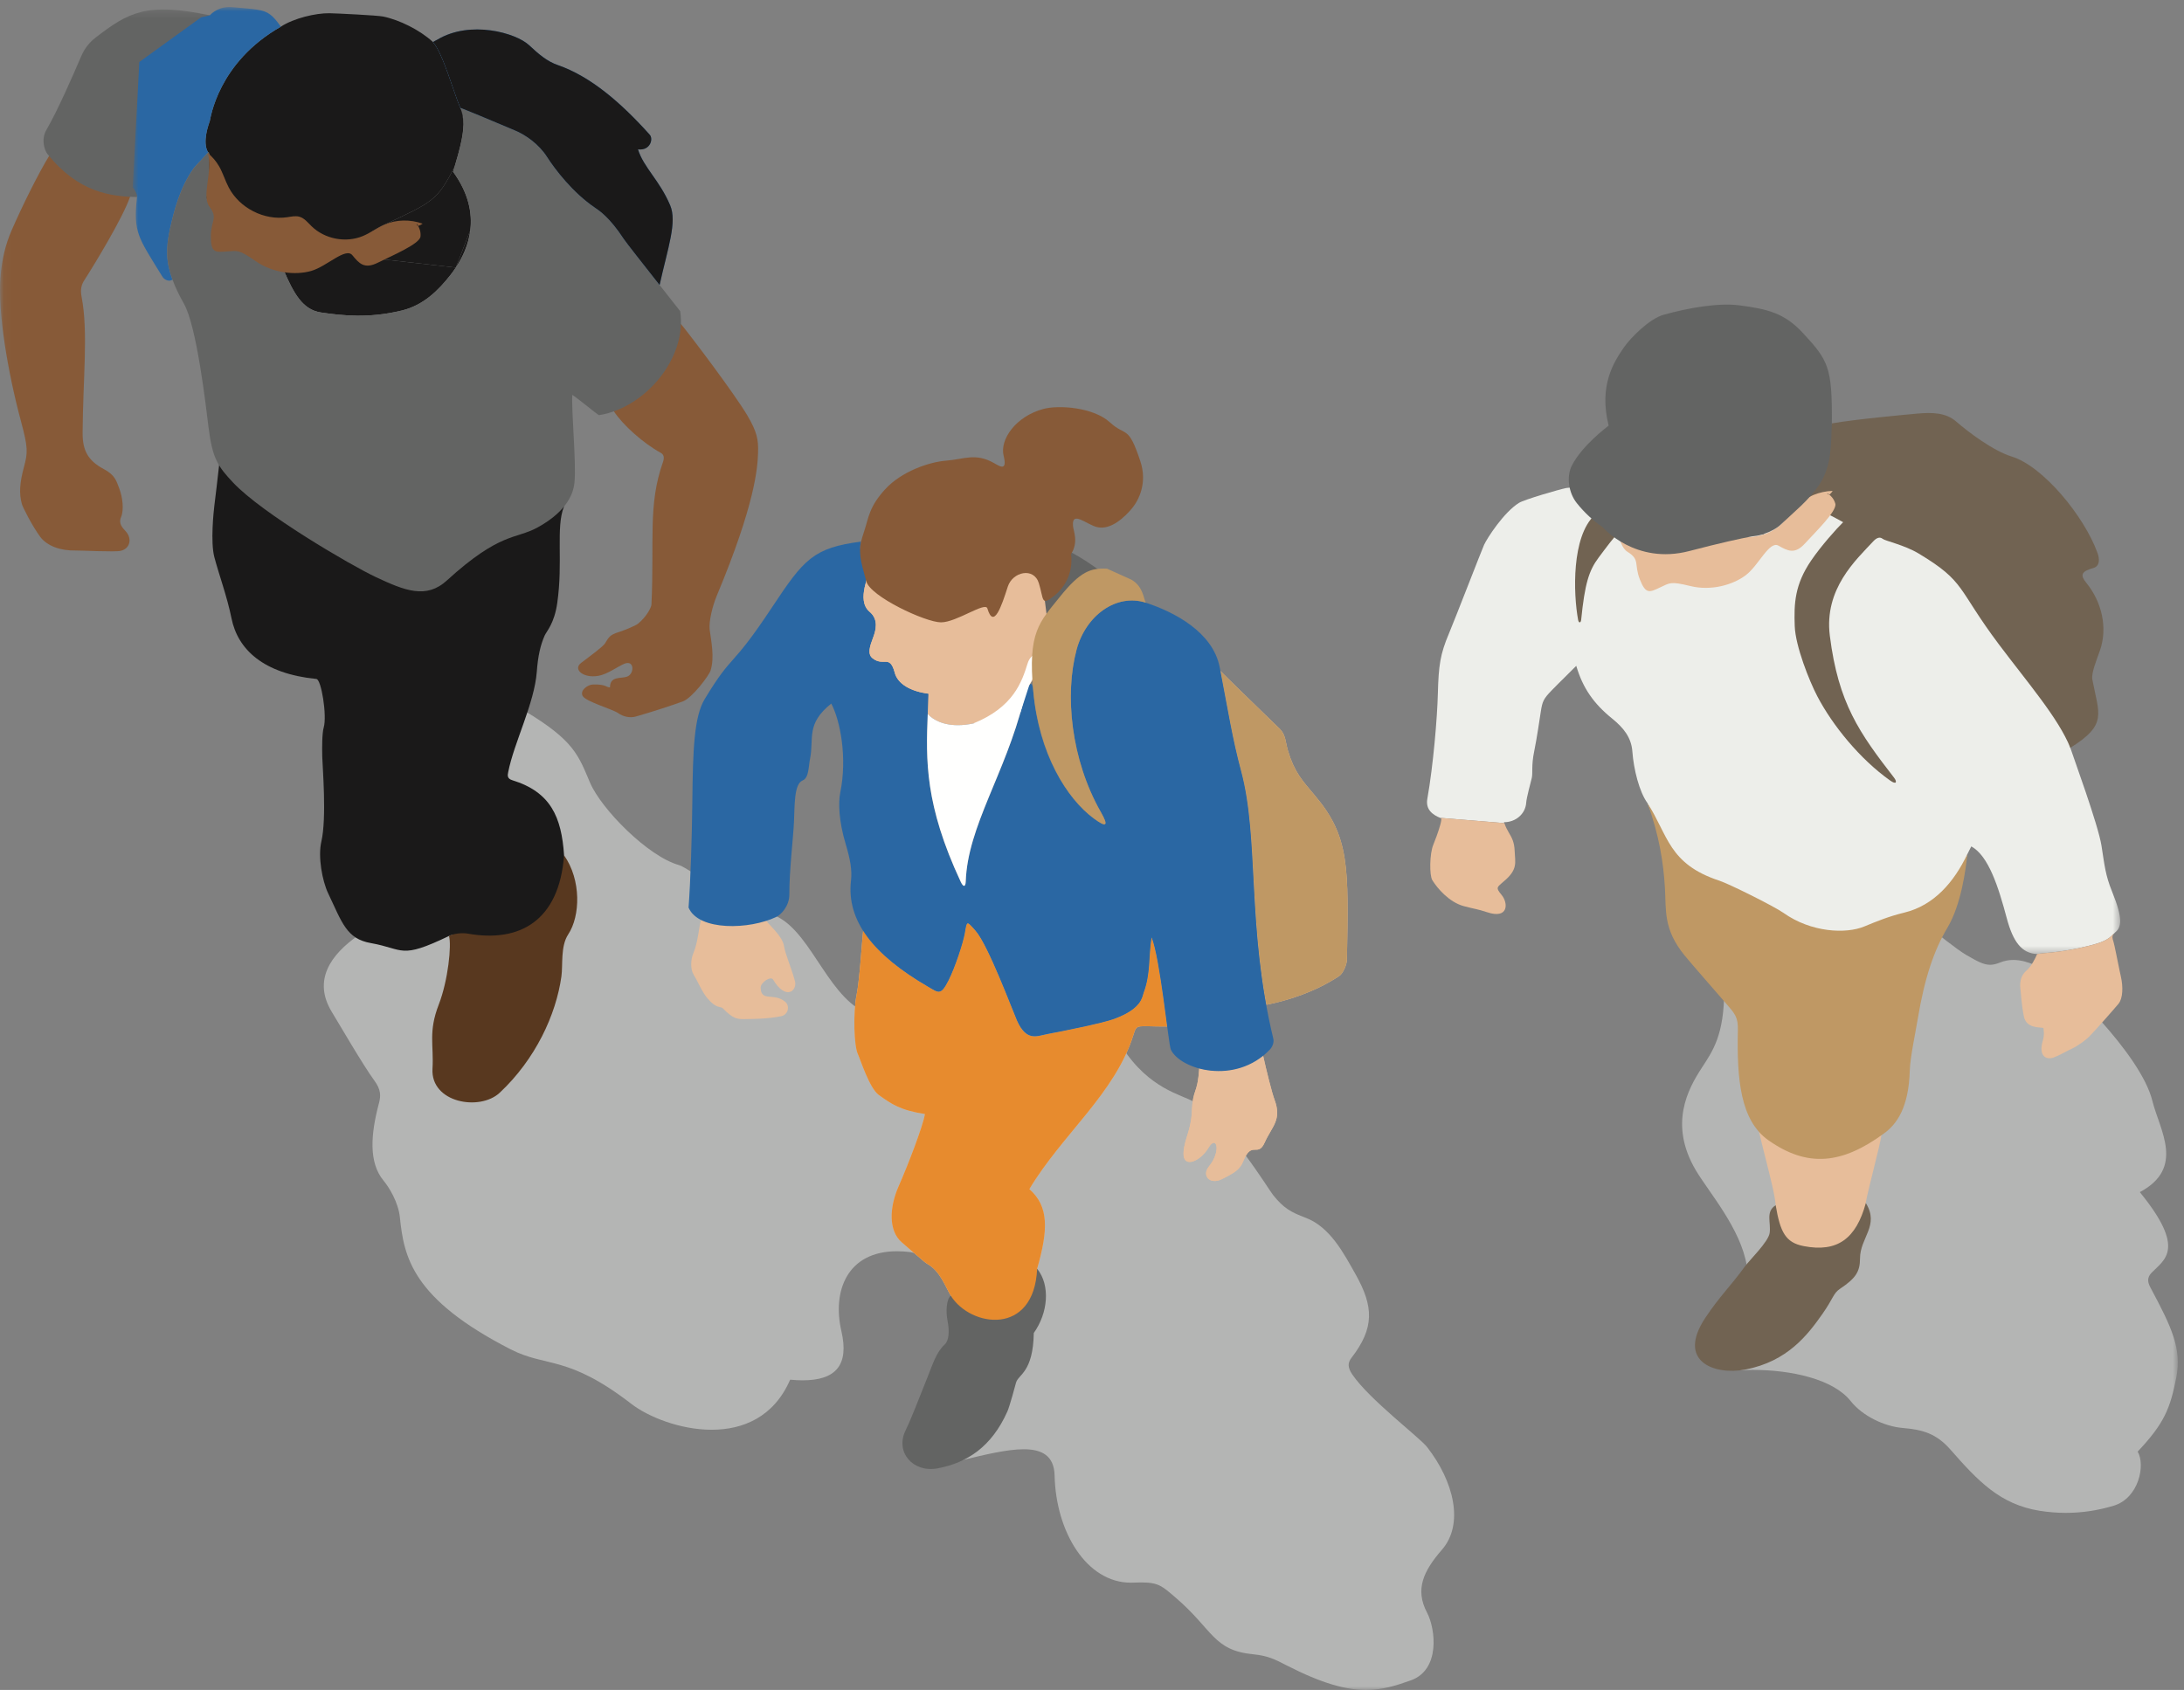 <?xml version="1.0" encoding="UTF-8"?>
<svg width="292px" height="226px" viewBox="0 0 292 226" version="1.1" xmlns="http://www.w3.org/2000/svg" xmlns:xlink="http://www.w3.org/1999/xlink">
    <rect x="0" y="0" width="292" height="226" fill="#808080" stroke="none"/>
    <!-- Generator: Sketch 52 (66869) - http://www.bohemiancoding.com/sketch -->
    <title>Group-of-three-backpacks</title>
    <desc>Created with Sketch.</desc>
    <defs>
        <polygon id="path-1" points="0.06 0.267 283.469 0.267 283.469 126.585 0.06 126.585"></polygon>
        <polygon id="path-3" points="0.745 0.94 274.173 0.94 274.173 226 0.745 226"></polygon>
    </defs>
    <g id="Page-1" stroke="none" stroke-width="1" fill="none" fill-rule="evenodd">
        <g id="People" transform="translate(-753, -70)">
            <g id="Group-of-three-backpacks" transform="translate(753, 70)">
                <g id="Group-5" transform="translate(0, 1)">
                    <mask id="mask-2" fill="white">
                        <use xlink:href="#path-1"></use>
                    </mask>
                    <g id="Clip-2"></g>
                    <path d="M279.833,125.339 C280.857,125.063 281.927,124.693 282.585,123.865 C282.404,123.864 282.225,123.894 282.059,123.991 C282.225,123.894 282.404,123.864 282.585,123.865 L282.606,123.849 L282.585,123.865 L282.624,123.871 L282.748,123.733 C283.665,123.014 283.876,121.901 282.374,118.209 C281.491,116.04 281.38,114.724 280.969,112.102 C280.524,109.262 277.125,100.031 276.802,99.006 C276.48,97.98 276.99,97.713 276.99,97.713 C276.99,97.713 277.492,96.041 277.491,95.867 C277.49,95.694 275.244,89.976 275.244,89.976 L272.416,76.092 L244.623,62.062 C244.623,62.062 210.419,64.062 209.416,64.262 C208.412,64.462 203.804,65.809 203.103,66.242 C201.055,67.504 198.837,70.96 198.422,71.859 C198.129,72.497 194.468,81.965 193.716,83.741 C192.551,86.495 192.338,88.012 192.241,91.771 C192.158,94.982 191.633,101.319 190.834,105.831 C190.577,107.286 191.573,107.976 192.557,108.377 L192.606,108.378 C195.433,108.609 198.259,108.84 201.086,109.071 L200.938,108.998 L201.086,109.071 L201.13,109.075 L201.078,108.952 C202.601,108.972 203.953,107.885 204.054,106.338 C204.097,105.689 204.631,103.717 204.795,103.055 C204.959,102.393 204.721,101.402 205.117,99.497 C205.473,97.776 205.88,94.969 206.01,94.126 C206.219,92.781 206.376,92.445 207.463,91.323 C208.568,90.182 210.006,88.809 210.745,88.043 C211.61,90.994 213.068,93.097 215.541,95.094 C217.071,96.332 218.113,97.63 218.248,99.513 C218.416,101.863 219.171,104.889 220.261,106.393 L220.883,107.826 L221.798,109.896 L224.179,115.987 L230.854,121.774 L248.318,126.001 L255.145,122.168 L261.997,116.784 L263.031,113.235 C263.383,112.529 263.463,112.382 263.559,112.191 C265.875,113.444 267.196,117.639 268.304,121.796 C269.149,124.964 270.311,126.497 272.346,126.585 C272.738,126.522 273.135,126.478 273.523,126.446 C275.654,126.268 277.769,125.897 279.833,125.339" id="Fill-1" fill="#EDEEEA" mask="url(#mask-2)"></path>
                    <path d="M6.564,19.864 C5.295,21.897 3.055,26.347 1.545,29.826 C0.762,31.63 0.253,33.641 0.06,36.115 C-0.298,40.684 0.995,48.6 2.799,55.315 C3.756,58.876 3.73,59.506 3.204,61.453 C2.631,63.574 2.531,64.988 2.928,66.421 C3.033,66.802 4.239,69.23 5.355,70.76 C6.305,72.062 8.167,72.661 10.11,72.62 C10.815,72.605 15.354,72.849 16.146,72.661 C17.391,72.366 17.676,71.049 16.849,70.098 C16.432,69.618 15.796,69.085 16.187,68.155 C16.608,67.154 16.377,65.444 15.939,64.31 C15.564,63.338 15.411,62.544 13.878,61.729 C11.757,60.601 11.034,59.237 11.046,56.897 C11.083,49.749 11.822,43.422 10.912,38.712 C10.718,37.707 10.875,37.095 11.281,36.464 C12.627,34.375 16.451,28.078 17.389,25.318 C17.63,24.61 14.944,20.735 14.944,20.735 L8.501,18.571 C8.501,18.571 6.936,19.269 6.564,19.864" id="Fill-3" fill="#875A38" mask="url(#mask-2)"></path>
                    <path d="M28.049,1.049 C19.587,-0.72 17.204,0.61 12.753,4.051 C11.922,4.694 11.294,5.508 10.873,6.487 C9.703,9.205 7.744,13.712 6.198,16.383 C5.479,17.625 5.935,19.086 6.338,19.587 C10.457,24.726 14.73,25.27 18.317,25.352 C18.412,23.033 19.769,14.166 19.859,13.465 C20.128,11.36 20.972,9.44 22.529,7.372 C24.294,5.028 26.518,2.438 28.049,1.049" id="Fill-4" fill="#636463" mask="url(#mask-2)"></path>
                </g>
                <path d="M62.87,30.805 L60.946,35.773 C61.843,34.426 62.629,32.744 62.87,30.805" id="Fill-6" fill="#1A1919"></path>
                <path d="M61.97,16.63 C61.99,15.776 61.887,15.003 61.544,14.412 C61.816,15.035 61.929,15.81 61.97,16.63" id="Fill-7" fill="#1A1919"></path>
                <path d="M60.791,22.258 L60.79,22.26 C58.489,26.806 57.869,27.017 51.402,30.04 C44.935,33.063 51.402,34.703 51.402,34.703 L60.939,35.783 L60.946,35.773 L62.87,30.805 C63.157,28.503 62.669,25.85 60.58,22.971 C60.646,22.742 60.719,22.498 60.791,22.258" id="Fill-8" fill="#1A1919"></path>
                <g id="Group-14" transform="translate(17, 0)">
                    <mask id="mask-4" fill="white">
                        <use xlink:href="#path-3"></use>
                    </mask>
                    <g id="Clip-10"></g>
                    <path d="M34.402,30.04 C40.869,27.017 41.489,26.806 43.79,22.261 L43.791,22.258 C44.328,20.445 44.929,18.359 44.97,16.63 C44.929,15.81 44.816,15.035 44.544,14.412 C43.668,12.407 42.248,7.155 40.889,5.623 C39.125,4 36.364,2.639 34.21,2.208 C33.414,2.048 27.925,1.782 27.033,1.77 C25.213,1.745 22.285,2.432 20.552,3.566 C12.116,8.362 11.152,15.849 11.049,16.18 C10.953,16.488 9.967,19.022 10.838,20.39 C10.904,20.337 10.937,20.388 10.949,20.553 L11.049,20.7 L10.957,20.696 C10.968,21.25 10.906,22.514 11.049,24.757 C11.096,25.501 10.511,26.034 10.628,26.534 C10.729,26.965 10.859,27.313 11.019,27.594 C11.688,28.771 12.892,28.749 14.824,28.582 C15.058,30.686 15.642,33.258 19.463,34.479 C20.25,34.186 20.552,35.245 20.903,36.063 C22.245,39.195 23.447,41.432 25.929,41.791 C28.726,42.196 32.241,42.609 36.704,41.531 C39.635,40.823 41.617,38.816 43.206,36.803 C43.452,36.492 43.698,36.144 43.939,35.783 L34.402,34.703 C34.402,34.703 27.935,33.063 34.402,30.04" id="Fill-9" fill="#1A1919" mask="url(#mask-4)"></path>
                    <path d="M19.137,1.953 C18.202,1.238 17.106,1.24 14.091,0.959 C12.843,0.842 11.795,1.269 11.049,2.048 C10.406,2.21 9.881,2.323 9.881,2.323 L1.626,8.29 L0.745,25.052 C0.745,25.052 1.373,25.817 1.316,26.352 C0.814,31.107 1.425,31.659 4.725,37.017 C5.001,37.463 5.676,37.67 5.932,37.446 L6.078,37.44 C5.185,35.076 5.155,33.168 5.74,30.564 C6.253,28.281 6.999,25.182 8.895,22.499 C9.013,22.333 10.135,21.15 10.57,20.673 L10.769,20.453 L10.838,20.39 C9.967,19.022 10.953,16.488 11.049,16.18 C11.152,15.849 12.116,8.362 20.552,3.566 C19.992,2.781 19.582,2.293 19.137,1.953" id="Fill-11" fill="#2A67A3" mask="url(#mask-4)"></path>
                    <path d="M165.636,226 C162.979,226 159.783,225.156 155.03,222.72 C153.523,221.947 152.563,221.426 150.574,221.234 C145.172,220.714 145.211,217.951 140.129,213.608 C138.403,212.134 137.911,211.622 135.575,211.622 C135.265,211.622 134.923,211.631 134.541,211.648 C134.424,211.653 134.309,211.656 134.194,211.656 C128.25,211.656 124.171,204.835 124.002,197.349 C123.942,194.691 122.342,193.813 119.869,193.813 C117.603,193.813 114.604,194.551 111.389,195.331 C111.382,195.332 111.375,195.333 111.369,195.333 C110.683,195.333 112.989,185.833 113.091,185.675 C113.194,185.516 113.547,171.987 113.457,171.897 C113.366,171.807 106.603,167.685 104.725,167.449 C104.094,167.37 103.497,167.332 102.933,167.332 C96.254,167.332 94.255,172.66 95.494,178.013 C96.543,182.548 94.756,184.594 90.323,184.594 C89.8,184.594 89.239,184.566 88.643,184.509 C86.464,189.53 82.317,191.204 78.152,191.204 C73.904,191.204 69.638,189.462 67.429,187.757 C58.87,181.148 56.072,182.908 51.273,180.449 C38.068,173.684 37.009,168.08 36.464,162.793 C36.254,160.759 34.996,158.75 34.293,157.906 C32.256,155.455 32.568,151.668 33.667,147.531 C33.937,146.52 33.92,145.705 33.069,144.536 C31.538,142.438 28.473,137.159 27.359,135.322 C24.797,131.096 27.207,127.667 30.874,125.112 C30.964,125.049 51.034,95.031 53.03,95.031 C53.059,95.031 53.084,95.037 53.105,95.049 C59.798,99.047 60.33,101.025 61.897,104.689 C63.397,108.195 69.638,114.554 73.802,115.695 C74.96,116.013 83.023,121.834 85.04,122.037 C90.542,122.593 92.718,131.494 97.609,134.793 C98.181,135.178 131.989,138.399 133.024,140.018 C136.658,145.695 141.069,146.395 142.527,147.314 C147.426,150.397 152.483,158.9 153.207,159.806 C154.635,161.597 155.612,162.114 157.571,162.857 C160.841,164.099 162.649,167.595 164.223,170.386 C166.68,174.743 166.776,177.593 163.675,181.61 C163.168,182.268 163.179,182.898 163.814,183.831 C166.076,187.153 172.793,192.23 173.793,193.509 C177.417,198.142 178.748,203.837 175.796,207.237 C173.287,210.126 172.168,212.566 173.793,215.656 C174.941,217.839 175.595,223.298 171.639,224.714 C169.625,225.435 167.81,226 165.636,226" id="Fill-12" fill="#B4B5B4" mask="url(#mask-4)"></path>
                    <path d="M259.198,202.32 C258.026,202.32 256.851,202.224 255.673,202.035 C250.404,201.185 247.453,198.054 243.793,193.88 C241.871,191.689 240.068,191.196 237.379,190.965 C234.946,190.756 232.034,189.386 230.429,187.362 C228.113,184.442 222.531,183.198 217.3,183.198 C216.802,183.198 216.306,183.209 215.817,183.232 C215.813,183.232 215.809,183.232 215.805,183.232 C214.296,183.232 216.675,170.057 216.541,169.249 C215.717,164.254 211.423,159.382 209.711,156.47 C206.111,150.343 208.676,145.657 210.507,142.833 C211.965,140.585 213.525,138.492 213.527,132.375 C213.527,132.375 222.779,129.272 230.553,126.816 L231.318,127.001 L233.03,126.04 C237.028,124.801 240.236,123.876 240.909,123.876 C240.979,123.876 241.021,123.886 241.035,123.906 C241.452,124.526 244.882,127.13 245.857,127.693 C247.375,128.569 248.206,129.023 249.077,129.023 C249.485,129.023 249.902,128.923 250.402,128.72 C250.998,128.478 251.593,128.377 252.181,128.377 C254.16,128.377 256.054,129.526 257.564,130.363 C258.478,130.869 269.177,140.776 270.773,147.228 C271.734,151.111 275.188,156.18 269.094,159.427 C275.351,167.094 272.353,168.451 270.649,170.222 C269.971,170.928 270.2,171.602 270.527,172.214 C273.328,177.455 274.727,180.355 273.969,184.216 C273.15,188.388 272.353,190.364 268.806,194.126 C269.868,195.934 268.956,200.357 265.585,201.367 C263.461,202.003 261.334,202.32 259.198,202.32" id="Fill-13" fill="#B4B5B4" mask="url(#mask-4)"></path>
                </g>
                <path d="M248.318,127.001 L247.553,126.816 C248.4,126.548 249.231,126.288 250.03,126.04 L248.318,127.001" id="Fill-15" fill="#A6A8A6"></path>
                <path d="M94.804,121.616 C94.804,121.616 93.836,122.791 93.73,123.087 C93.439,123.903 93.342,125.96 92.709,127.453 C92.319,128.374 92.29,129.647 92.769,130.405 C93.321,131.277 93.822,132.59 94.564,133.482 C95.789,134.957 96.34,134.535 96.633,134.837 C98.08,136.324 98.601,136.31 99.808,136.283 C100.493,136.268 102.541,136.283 104.438,135.902 C105.356,135.718 105.674,134.55 104.968,133.961 C103.466,132.707 101.765,134.036 101.697,132.104 C101.672,131.395 103.049,130.483 103.359,131.002 C105.073,133.872 106.635,132.483 106.279,131.179 C105.79,129.387 104.998,127.627 104.832,126.557 C104.61,125.124 102.82,123.743 102.029,122.648 C101.834,122.38 99.415,121.243 99.415,121.243 L94.804,121.616" id="Fill-16" fill="#E7BD9A"></path>
                <path d="M234.861,149.325 C234.784,150.775 237.247,158.715 237.409,161.18 C237.441,161.668 236.747,162.046 236.747,162.046 L237.575,165.646 L240.399,167.172 L244.542,167.117 L246.951,166.513 L248.554,164.711 L249.415,162.623 L249.46,160.788 C249.782,158.993 251.405,153.017 251.537,151.832 C251.608,151.205 249.68,150.665 249.68,150.665 L234.861,149.325" id="Fill-17" fill="#E7BD9A"></path>
                <path d="M153.965,125.34 C153.541,127.987 153.859,130.212 152.906,132.753 C152.69,133.33 152.694,134.871 148.988,136.248 C147.36,136.852 141.834,137.942 140.077,138.281 C138.581,138.569 137.233,139.318 135.972,136.467 C135.406,135.187 132.131,126.405 130.456,124.493 C129.206,123.068 129.288,123.112 128.983,124.851 C128.758,126.126 127.685,129.389 126.819,131.102 C125.774,133.165 125.508,132.779 124.078,131.949 C119.986,129.569 117.11,127.098 115.432,124.451 L115.402,124.484 C115.216,126.206 114.931,131.039 114.527,133.05 C114.037,135.499 114.183,139.899 114.694,140.958 C115.001,141.594 116.233,145.529 117.496,146.435 C119.16,147.628 120.343,148.473 123.66,148.979 C123.416,150.587 121.339,155.946 120.143,158.649 C118.914,161.43 118.753,164.611 120.587,166.158 C121.297,166.756 123.586,168.806 123.939,169 C125.693,169.956 126.367,172.031 127.122,173.28 C127.68,174.205 127.716,175.604 127.716,175.604 L130.696,176.729 L137.645,176.51 L138.628,174.617 L139.087,171.181 C139.087,171.181 138.749,170.161 138.665,169.668 C140.151,164.483 140.263,161.34 137.624,159.023 C142.015,151.683 149.109,146.234 151.559,138.332 C152.016,136.861 151.963,137.298 156.054,137.274 C155.55,133.478 154.775,127.327 153.965,125.34" id="Fill-18" fill="#E7BD9A"></path>
                <path d="M175.856,106.453 C174.077,104.34 173.063,103.278 172.194,100.374 C171.873,99.305 171.917,98.305 171.139,97.505 C170.753,97.108 165.764,92.322 163.168,89.733 C164.264,95.451 164.801,98.887 165.931,103.101 C168.136,111.321 166.985,121.552 169.311,134.371 C172.276,133.795 175.912,132.607 179.044,130.533 C179.603,130.162 180.071,128.962 180.083,128.363 C180.323,115.963 180.433,111.882 175.856,106.453" id="Fill-19" fill="#E7BD9A"></path>
                <path d="M168.861,141.109 C166.184,143.274 162.894,143.556 160.34,142.87 C160.092,146.488 159.49,145.455 159.351,148.644 C159.234,151.299 158.315,152.319 158.239,154.2 C158.155,156.326 160.504,155.3 161.556,153.52 C162.662,151.649 163.323,153.94 161.641,155.986 C160.605,157.246 161.801,158.468 163.341,157.698 C165.066,156.836 165.773,156.421 166.236,155.265 C167.358,152.461 168.163,154.875 169.097,152.776 C170.046,150.64 171.42,149.779 170.4,147.058 C170.075,146.193 169.318,143.197 168.861,141.109" id="Fill-20" fill="#E7BD9A"></path>
                <path d="M153.965,125.34 C153.541,127.987 153.859,130.212 152.906,132.753 C152.69,133.33 152.694,134.871 148.988,136.248 C147.36,136.852 141.834,137.942 140.077,138.281 C138.581,138.569 137.233,139.318 135.972,136.467 C135.406,135.187 132.131,126.405 130.456,124.493 C129.206,123.068 129.288,123.112 128.983,124.851 C128.758,126.126 127.685,129.389 126.819,131.102 C125.774,133.165 125.508,132.779 124.078,131.949 C119.986,129.569 117.11,127.098 115.432,124.451 L115.402,124.484 C115.216,126.206 114.931,131.039 114.527,133.05 C114.037,135.499 114.183,139.899 114.694,140.958 C115.001,141.594 116.233,145.529 117.496,146.435 C119.16,147.628 120.343,148.473 123.66,148.979 C123.416,150.587 121.339,155.946 120.143,158.649 C118.914,161.43 118.753,164.611 120.587,166.158 C121.297,166.756 123.586,168.806 123.939,169 C125.693,169.956 126.367,172.031 127.122,173.28 C127.68,174.205 127.716,175.604 127.716,175.604 L130.696,176.729 L137.645,176.51 L138.628,174.617 L139.087,171.181 C139.087,171.181 138.749,170.161 138.665,169.668 C140.151,164.483 140.263,161.34 137.624,159.023 C142.015,151.683 149.109,146.234 151.559,138.332 C152.016,136.861 151.963,137.298 156.054,137.274 C155.55,133.478 154.775,127.327 153.965,125.34" id="Fill-21" fill="#E78B2E"></path>
                <path d="M175.856,106.453 C174.077,104.34 173.063,103.278 172.194,100.374 C171.873,99.305 171.917,98.305 171.139,97.505 C170.753,97.108 165.764,92.322 163.168,89.733 C164.264,95.451 164.801,98.887 165.931,103.101 C168.136,111.321 166.985,121.552 169.311,134.371 C172.276,133.795 175.912,132.607 179.044,130.533 C179.603,130.162 180.071,128.962 180.083,128.363 C180.323,115.963 180.433,111.882 175.856,106.453" id="Fill-22" fill="#BF9864"></path>
                <path d="M168.861,141.109 C166.184,143.274 162.894,143.556 160.34,142.87 C160.092,146.488 159.49,145.455 159.351,148.644 C159.234,151.299 158.315,152.319 158.239,154.2 C158.155,156.326 160.504,155.3 161.556,153.52 C162.662,151.649 163.323,153.94 161.641,155.986 C160.605,157.246 161.801,158.468 163.341,157.698 C165.066,156.836 165.773,156.421 166.236,155.265 C167.358,152.461 168.163,154.875 169.097,152.776 C170.046,150.64 171.42,149.779 170.4,147.058 C170.075,146.193 169.318,143.197 168.861,141.109" id="Fill-23" fill="#E7BD9A"></path>
                <path d="M91.042,43.327 C92.343,44.908 98.225,52.678 99.923,55.565 C101.201,57.735 101.415,58.77 101.353,60.556 C101.284,62.556 100.985,67.34 95.825,79.687 C95.281,80.992 94.744,83.112 94.886,84.223 C95.072,85.662 95.564,87.916 95.002,89.675 C94.794,90.331 92.557,93.349 91.266,93.815 C89.974,94.28 87.337,95.163 85.014,95.822 C84.215,96.049 83.319,95.849 82.625,95.353 C81.932,94.857 78.284,93.82 77.894,93.06 C77.504,92.299 78.613,91.561 79.252,91.541 C81.062,91.487 81.042,91.937 81.556,91.925 C81.556,90.389 82.973,90.776 83.807,90.499 C84.843,90.155 84.854,88.209 83.484,88.763 C82.585,89.126 81.227,90.17 80.002,90.381 C77.938,90.737 76.593,89.492 77.677,88.666 C79.03,87.637 80.618,86.469 80.88,86.053 C81.401,85.224 81.497,84.904 82.764,84.517 C83.337,84.342 84.944,83.698 85.288,83.42 C86.441,82.487 87.081,81.234 87.1,80.84 C87.498,72.217 86.615,67.535 88.636,61.797 C88.836,61.229 88.787,60.802 88.337,60.555 C86,59.269 83.307,56.87 82.074,55.009 C81.35,53.916 81.182,49.01 81.182,49.01 L90.169,43.156 L91.042,43.327" id="Fill-24" fill="#875A38"></path>
                <path d="M29.542,58.702 C29.671,59.414 29.008,64.754 28.658,67.634 C28.568,68.377 28.123,72.469 28.658,74.505 C29.275,76.856 30.365,79.78 30.954,82.696 C31.792,86.852 35.213,90.091 42.302,90.799 C42.968,90.866 43.734,95.711 43.284,97.278 C43.067,98.028 43.051,99.792 43.087,101.223 C43.121,102.595 43.698,109.389 42.963,112.56 C42.493,114.59 43.085,117.804 43.872,119.461 C45.738,123.387 46.326,125.547 49.579,126.121 C54.075,126.914 53.42,128.348 60.031,125.169 C61.288,124.565 61.274,126.259 61.274,126.259 L66.665,126.454 L74.255,122.226 L76.783,119.055 C76.783,119.055 75.482,115.362 75.416,114.382 C75.073,109.262 73.643,105.925 68.489,104.338 C67.78,104.12 67.862,103.682 67.945,103.261 C68.726,99.279 71.456,94.084 71.772,89.809 C71.924,87.753 72.251,86.271 72.826,84.982 C73.083,84.411 74.106,83.398 74.5,80.672 C75.304,75.112 74.291,70.562 75.398,67.757 C75.799,66.742 29.542,58.702 29.542,58.702" id="Fill-25" fill="#1A1919"></path>
                <path d="M90.941,41.613 C90.331,40.833 89.294,39.517 88.188,38.112 C86.076,35.433 83.693,32.403 83.412,31.973 C81.459,28.981 80.027,28.098 79.528,27.758 C76.55,25.733 74.176,22.602 73.158,21.006 C72.058,19.281 70.293,18.029 68.792,17.417 C67.261,16.793 63.686,15.227 61.544,14.412 C62.672,16.359 61.399,20.165 60.58,22.971 C64.905,28.933 62.451,33.959 60.206,36.803 C58.617,38.816 56.635,40.823 53.704,41.531 C49.241,42.609 45.726,42.196 42.929,41.791 C40.447,41.432 39.245,39.195 37.903,36.063 C37.552,35.245 37.25,34.186 36.463,34.479 C32.642,33.258 32.058,30.686 31.824,28.582 C29.892,28.749 28.688,28.771 28.019,27.594 C27.859,27.313 27.729,26.965 27.628,26.534 C27.511,26.034 28.096,25.501 28.049,24.757 C27.814,21.062 28.136,19.99 27.769,20.453 C27.619,20.644 26.034,22.304 25.895,22.499 C23.999,25.182 23.253,28.281 22.74,30.564 C22.155,33.168 22.185,35.076 23.078,37.44 C23.438,38.395 23.905,39.41 24.582,40.598 C26.316,43.64 27.516,54.227 27.894,57.249 C28.405,61.343 29.173,62.418 31.172,64.544 C35.07,68.69 46.942,75.621 50.234,77.167 C54.118,78.99 56.982,80.15 59.743,77.631 C66.881,71.122 68.948,72.139 71.848,70.55 C75.221,68.704 76.622,66.544 76.809,64.512 C77.061,61.757 76.388,55.117 76.517,52.805 C77.566,53.514 79.661,55.292 80.085,55.519 C86.239,54.569 91.904,47.878 90.941,41.613" id="Fill-26" fill="#636463"></path>
                <path d="M60.031,125.169 C60.389,126.372 59.925,131.08 58.663,134.34 C57.24,138.016 58.015,139.75 57.825,142.913 C57.552,147.472 64.133,148.641 66.812,146.133 C71.591,141.659 74.342,135.708 75.06,130.582 C75.274,129.052 74.921,126.55 75.97,124.958 C77.591,122.5 77.737,117.694 75.416,114.382 C74.751,123.253 69.362,126.065 62.573,124.86 C61.738,124.711 60.632,124.856 60.031,125.169" id="Fill-27" fill="#58381F"></path>
                <path d="M165.931,103.101 C164.767,98.76 164.237,95.265 163.072,89.229 C162.162,84.51 156.93,81.816 153.197,80.602 C149.282,79.328 145.175,82.277 143.94,86.881 C142.327,92.895 143.176,101.576 147.189,108.611 C148.255,110.481 147.944,110.713 146.239,109.453 C142.595,106.759 138.862,100.792 138.152,92.465 C137.981,90.464 137.339,91.755 136.832,93.785 C134.408,103.476 129.371,110.531 129.121,117.857 C129.094,118.668 128.784,118.642 128.457,117.942 C122.96,106.178 123.928,100.067 124.139,92.77 C121.803,92.465 119.988,91.493 119.61,89.89 C118.937,87.485 118.135,89.192 116.661,88.028 C115.946,87.463 116.303,86.42 116.727,85.294 C117.076,84.373 117.534,82.886 116.273,81.819 C114.364,80.204 116.428,76.693 116.223,75.796 C115.847,74.154 114.668,74.324 115.116,72.433 C108.758,73.252 107.467,74.799 103.29,81.113 C97.517,89.839 98.146,87.011 94.228,93.471 C92.782,95.855 92.639,100.355 92.566,107.113 C92.514,111.938 92.326,117.83 92.061,121.375 C93.413,124.538 100.233,124.337 103.806,122.614 C104.403,122.327 105.543,121.191 105.536,119.608 C105.522,116.457 106.053,112.11 106.153,109.92 C106.254,107.768 106.149,104.856 107.295,104.38 C108.172,104.016 108.072,102.612 108.313,101.413 C108.841,98.766 107.731,96.802 111.141,94.091 C112.348,96.377 113.294,101.326 112.348,105.961 C112.068,107.327 112.135,109.773 113.077,112.908 C113.666,114.87 113.942,116.354 113.78,117.759 C113.161,123.137 116.737,127.68 124.078,131.949 C125.508,132.779 125.774,133.165 126.819,131.102 C127.685,129.389 128.758,126.126 128.983,124.851 C129.288,123.112 129.206,123.068 130.456,124.493 C132.131,126.405 135.406,135.187 135.972,136.467 C137.233,139.318 138.581,138.569 140.077,138.281 C141.834,137.942 147.36,136.852 148.988,136.248 C152.694,134.871 152.69,133.33 152.906,132.753 C153.859,130.212 153.541,127.987 153.965,125.34 C155.129,128.2 156.227,139.693 156.539,140.361 C157.803,143.054 165.162,145.183 169.776,140.368 C170.087,140.044 170.37,139.446 170.242,138.913 C166.635,123.924 168.392,112.274 165.931,103.101" id="Fill-28" fill="#2A67A3"></path>
                <path d="M127.122,173.28 C126.496,173.781 126.459,175.502 126.687,176.64 C126.973,178.07 126.863,179.298 126.299,179.811 C125.179,180.831 124.685,182.498 124.046,184.078 C122.97,186.742 121.897,189.604 121.064,191.316 C119.658,194.214 122.075,196.98 125.352,196.367 C129.321,195.624 132.596,193.466 134.692,188.743 C134.99,188.069 135.737,185.314 135.835,184.931 C136.131,183.785 138.123,183.597 138.218,178.261 C140.123,175.592 140.458,171.897 138.665,169.668 C138.268,178.726 129.76,177.516 127.122,173.28" id="Fill-29" fill="#636463"></path>
                <path d="M213.195,68.888 C210.111,71.776 210.345,79.364 210.991,82.888 C211.083,83.392 211.361,83.29 211.4,82.904 C211.885,78.079 212.428,76.31 213.735,74.569 C214.731,73.242 215.939,71.585 216.582,71.063 C217.224,70.542 213.195,68.888 213.195,68.888" id="Fill-30" fill="#716352"></path>
                <path d="M220.261,107.393 C221.874,111.787 222.411,115.529 222.599,118.722 C222.779,121.778 222.365,124.25 225.237,127.782 C226.073,128.809 229.512,132.74 230.732,134.149 C231.975,135.585 232.391,136.022 232.352,137.767 C232.205,144.312 232.679,149.851 236.449,152.499 C241.676,156.172 246.265,155.705 251.92,151.556 C253.616,150.313 255.196,148.111 255.338,143.153 C255.386,141.436 256.1,138.097 256.415,136.197 C257.319,130.747 258.606,127.018 260.377,124.051 C262.223,120.958 262.835,116.186 263.03,114.235 C261.27,117.929 258.602,121.075 254.607,122.045 C252.526,122.55 250.959,123.196 249.244,123.904 C246.805,124.911 242.167,124.72 238.441,122.075 C237.225,121.212 231.203,118.21 229.871,117.772 C223.068,115.539 223.034,111.683 220.261,107.393" id="Fill-31" fill="#BF9864"></path>
                <path d="M237.409,161.18 C236.013,162.057 236.809,163.469 236.599,164.903 C236.427,166.078 233.945,168.472 233.289,169.373 C231.294,172.112 229.928,173.337 228.013,176.215 C224.096,182.101 229.246,183.929 233.326,183.155 C239.009,182.078 241.709,178.48 243.648,175.729 C245.142,173.61 245.079,172.971 246.04,172.33 C248.097,170.959 248.683,170.066 248.683,168.302 C248.683,165.496 251.326,163.897 249.46,160.886 C248.168,165.633 245.67,167.531 241.133,166.641 C238.743,166.172 238.017,164.805 237.409,161.18" id="Fill-32" fill="#716352"></path>
                <path d="M240.901,66.993 C241.919,67.5 245.679,69.377 246.428,69.834 C245.538,70.703 243.463,73.03 242.147,74.966 C239.959,78.186 239.843,80.684 239.956,83.745 C240.057,86.416 241.892,91.045 242.974,93.114 C245.009,97.005 248.661,101.504 252.684,104.362 C253.617,105.026 253.63,104.513 253.245,104.015 C248.602,98.019 245.788,94.066 244.649,85.029 C243.854,78.725 248.176,74.854 250.459,72.388 C250.935,71.874 251.371,71.776 251.71,72.059 C252.05,72.341 254.614,72.878 256.509,74.015 C262.863,77.828 261.61,78.651 267.24,86.158 C271.053,91.241 275.237,96.066 276.802,100.006 C281.804,96.886 280.629,95.54 279.746,90.871 C279.582,90.003 280.315,88.271 280.757,87.004 C281.843,83.895 280.969,80.427 278.938,77.942 C278.13,76.951 278.193,76.429 279.866,75.966 C280.779,75.713 280.721,74.73 280.44,73.956 C278.644,68.999 273.151,62.345 268.978,61.058 C266.483,60.289 263.179,57.798 261.52,56.357 C260.17,55.185 258.346,55.133 256.365,55.309 C255.069,55.424 247.867,56.086 244.92,56.622" id="Fill-33" fill="#716352"></path>
                <path d="M51.402,30.04 C50.399,30.481 49.509,31.156 48.496,31.574 C46.22,32.514 43.408,31.969 41.648,30.246 C41.153,29.762 40.697,29.17 40.031,28.982 C39.501,28.833 38.94,28.971 38.396,29.05 C35.311,29.501 32.03,27.829 30.581,25.069 C30.106,24.162 29.816,23.162 29.31,22.271 C28.915,21.577 28.388,20.96 27.77,20.453 C28.503,22.916 26.903,26.172 27.992,27.625 C29.193,29.226 28.192,29.427 28.192,31.629 C28.192,33.831 28.793,33.732 30.295,33.631 C31.795,33.531 31.895,33.33 34.198,34.932 C36.501,36.534 39.504,36.834 41.607,36.233 C43.708,35.633 46.211,33.031 47.112,34.132 C48.012,35.233 48.714,36.033 50.515,35.132 C52.318,34.232 56.122,32.63 56.222,31.629 C56.287,30.979 56.061,30.48 55.892,30.193 C55.689,30.175 55.722,29.927 55.722,29.927 C55.722,29.927 55.8,30.038 55.892,30.193 C56.004,30.203 56.195,30.13 56.506,29.91 C54.859,29.326 53.003,29.338 51.402,30.04" id="Fill-34" fill="#875A38"></path>
                <path d="M89.595,27.441 C88.175,24.093 86.053,22.404 85.299,19.973 C86.948,20.18 87.375,18.58 86.87,18.016 C83.012,13.717 78.977,10.228 74.568,8.698 C73.16,8.21 72.059,7.28 70.738,6.041 C68.987,4.399 62.881,2.655 58.473,5.302 C58.281,5.417 58.073,5.491 57.889,5.623 C59.248,7.155 60.668,12.407 61.544,14.412 C61.829,14.52 62.186,14.667 62.513,14.798 C64.647,15.652 67.465,16.876 68.792,17.417 C70.293,18.029 72.058,19.281 73.158,21.006 C74.176,22.602 76.55,25.733 79.528,27.758 C80.027,28.098 81.459,28.981 83.412,31.973 C83.693,32.403 86.076,35.433 88.188,38.112 C89.291,33.133 90.557,29.709 89.595,27.441" id="Fill-35" fill="#2A67A3"></path>
                <path d="M89.595,27.441 C88.175,24.093 86.053,22.404 85.299,19.973 C86.948,20.18 87.375,18.58 86.87,18.016 C83.012,13.717 78.977,10.228 74.568,8.698 C73.16,8.21 72.059,7.28 70.738,6.041 C68.987,4.399 62.881,2.655 58.473,5.302 C58.281,5.417 58.073,5.491 57.889,5.623 C59.248,7.155 60.668,12.407 61.544,14.412 C61.829,14.52 62.186,14.667 62.513,14.798 C64.647,15.652 67.465,16.876 68.792,17.417 C70.293,18.029 72.058,19.281 73.158,21.006 C74.176,22.602 76.55,25.733 79.528,27.758 C80.027,28.098 81.459,28.981 83.412,31.973 C83.693,32.403 86.076,35.433 88.188,38.112 C89.291,33.133 90.557,29.709 89.595,27.441" id="Fill-36" fill="#1A1919"></path>
                <path d="M136.832,93.785 C137.086,92.77 137.372,91.94 137.618,91.613 L147.108,77.873 C147.108,77.873 145.928,74.692 139.843,72.707 C133.76,70.722 128.581,71.676 128.581,71.676 L122.081,72.433 L116.223,75.796 C116.428,76.693 114.364,80.204 116.273,81.819 C117.534,82.886 117.076,84.373 116.727,85.294 C116.303,86.42 115.946,87.463 116.661,88.028 C118.135,89.192 118.937,87.485 119.61,89.89 C119.988,91.493 121.803,92.465 124.139,92.77 C124.112,93.683 124.074,94.576 124.038,95.465 C124.038,95.465 127.29,99.81 136.832,93.785" id="Fill-37" fill="#E7BD9A"></path>
                <path d="M128.457,117.942 C128.784,118.642 129.094,118.668 129.121,117.857 C129.371,110.531 134.408,103.476 136.832,93.785 C127.29,99.81 124.038,95.465 124.038,95.465 C123.787,101.683 123.647,107.649 128.457,117.942" id="Fill-38" fill="#FFFFFE"></path>
                <path d="M116.223,75.796 C116.428,76.693 114.364,80.204 116.273,81.819 C117.534,82.886 117.075,84.373 116.727,85.294 C116.302,86.42 115.946,87.463 116.661,88.028 C118.135,89.192 118.937,87.485 119.61,89.89 C119.988,91.493 121.803,92.466 124.138,92.77 C128.357,91.538 132.268,89.733 133.908,88.519 C135.547,87.305 138.368,83.434 139.321,81.051 C140.275,78.667 141.705,75.796 141.705,75.796 C141.705,75.796 135.884,74.042 135.14,73.733 C134.396,73.423 132.07,74.723 131.167,74.55 C130.264,74.377 116.223,75.796 116.223,75.796" id="Fill-39" fill="#E7BD9A"></path>
                <path d="M149.011,77.867 C149.011,77.867 143.427,73.043 139.843,72.707 C136.26,72.371 139.156,76.039 139.156,76.039 L140.57,87.275 L149.011,77.867" id="Fill-40" fill="#636463"></path>
                <path d="M143.199,74.1 C144.232,72.465 143.516,71.056 143.458,70.314 C143.291,68.229 145.263,70.15 146.679,70.492 C148.554,70.946 150.44,69.071 151.343,67.988 C152.247,66.903 153.431,64.599 152.466,61.683 C150.824,56.728 150.556,58.464 148.388,56.476 C146.219,54.488 141.621,54.126 139.511,54.687 C135.803,55.673 133.644,58.786 134.185,60.955 C134.727,63.123 133.595,62.322 132.892,61.925 C130.413,60.523 128.881,61.421 126.531,61.601 C124.182,61.782 120.537,63.056 118.37,65.405 C116.2,67.754 116.129,69.262 115.582,70.909 C115.355,71.596 115.216,72.074 115.113,72.477 C114.701,74.309 115.419,76.096 115.814,77.716 C116.311,79.755 123.738,83.228 125.815,83.228 C127.892,83.228 131.731,80.421 132.012,81.368 C132.857,84.218 133.908,81.051 134.74,78.457 C135.379,76.464 138.219,75.809 138.894,77.99 C139.569,80.171 139.171,81.095 140.92,79.703 C143.822,77.394 143.199,74.1 143.199,74.1" id="Fill-41" fill="#875A38"></path>
                <path d="M130.157,96.735 C135.537,94.557 136.637,91.135 137.397,88.703 C138.158,86.27 141.705,87.275 141.705,87.275 L138.286,90.353 L137.618,91.613 L136.415,95.33 L132.7,96.98 L130.157,96.735" id="Fill-42" fill="#FFFFFE"></path>
                <path d="M148.023,76.056 L151.281,77.528 C152.863,78.45 152.897,80.111 153.197,80.602 C149.282,79.328 145.175,82.277 143.94,86.881 C142.327,92.895 143.176,101.576 147.189,108.611 C148.255,110.481 147.944,110.713 146.239,109.453 C142.595,106.759 138.946,100.785 138.152,92.465 C137.39,84.485 138.983,83.215 141.705,79.817 C144.427,76.419 145.835,75.933 148.023,76.056" id="Fill-43" fill="#BF9864"></path>
                <path d="M240.313,67.611 C239.536,68.384 238.95,69.335 238.156,70.09 C236.373,71.788 233.553,72.294 231.29,71.322 C230.654,71.049 230.015,70.661 229.326,70.727 C228.778,70.779 228.305,71.11 227.825,71.38 C225.111,72.914 221.448,72.538 219.101,70.486 C218.33,69.811 217.699,68.984 216.906,68.336 C216.287,67.83 215.573,67.445 214.813,67.195 C216.386,69.228 216.068,72.842 217.608,73.804 C219.306,74.864 218.445,75.412 219.239,77.466 C220.034,79.52 220.558,79.211 221.922,78.575 C223.286,77.94 223.307,77.717 226.033,78.38 C228.758,79.044 231.667,78.24 233.412,76.921 C235.155,75.603 236.55,72.273 237.788,72.975 C239.025,73.677 239.969,74.171 241.323,72.68 C242.679,71.19 245.65,68.324 245.381,67.355 C245.207,66.725 244.817,66.34 244.556,66.134 C244.36,66.191 244.301,65.948 244.301,65.948 C244.301,65.948 244.414,66.023 244.556,66.134 C244.663,66.103 244.816,65.966 245.026,65.649 C243.28,65.698 241.553,66.379 240.313,67.611" id="Fill-44" fill="#E7BD9A"></path>
                <path d="M241.013,44.495 C238.614,41.914 236.375,41.322 232.549,40.834 C229.7,40.47 225.722,41.18 222.451,42.085 C220.495,42.625 217.966,45.237 217.161,46.398 C215.756,48.424 213.734,51.54 215.077,56.918 C214.864,57.092 211.551,59.552 210.168,62.238 C209.387,63.752 209.733,65.926 210.819,67.284 C211.885,68.616 213.02,69.639 214.299,70.524 C214.299,70.524 218.637,75.586 225.889,73.685 C230.053,72.593 232.691,72.027 234.217,71.734 C234.671,71.7 235.107,71.623 235.545,71.497 C235.751,71.465 235.884,71.447 235.858,71.394 C236.702,71.106 237.507,70.708 238.155,70.09 C239.833,68.493 241.845,66.891 243.188,64.891 C244.922,62.308 244.782,59.61 244.92,56.622 C244.965,49.112 244.489,48.235 241.013,44.495" id="Fill-45" fill="#636463"></path>
                <path d="M200.984,117.927 C202.996,116.286 202.561,115.354 202.514,113.87 C202.493,113.193 202.388,112.753 202.254,112.382 C201.967,111.584 201.507,111.166 201.14,110.097 L201.086,110.071 C198.259,109.84 195.433,109.609 192.606,109.378 L192.557,109.377 L192.652,109.423 C192.852,109.494 192.453,110.766 192.077,111.809 C191.906,112.286 191.738,112.719 191.636,112.96 C191.13,114.157 191.101,117.056 191.498,117.703 C192.152,118.769 193.732,120.647 195.707,121.179 C197.239,121.591 197.474,121.544 198.833,121.996 C201.718,122.958 201.665,120.751 200.758,119.675 C199.877,118.627 200.235,118.634 200.984,117.927" id="Fill-46" fill="#E7BD9A"></path>
                <path d="M283.558,130.582 C283.51,130.375 283.45,130.097 283.388,129.797 C283.1,128.422 282.7,126.343 282.574,125.948 C282.44,125.526 282.323,125.204 282.624,124.871 L282.585,124.865 C281.927,125.693 280.857,126.063 279.833,126.339 C277.769,126.897 275.654,127.268 273.523,127.446 C273.135,127.478 272.738,127.522 272.346,127.585 L272.363,127.59 C272.228,127.921 272.023,128.331 271.79,128.718 C271.53,129.148 271.237,129.551 270.952,129.788 C270.412,130.238 269.946,131.006 270.14,132.357 C270.207,132.815 270.263,134.29 270.589,135.919 C270.919,137.569 272.705,137.341 273.2,137.474 C273.263,138.018 273.351,138.385 273.124,139.163 C272.488,141.334 273.669,141.758 274.578,141.423 C275.31,141.152 276.425,140.502 277.071,140.211 C277.719,139.922 278.848,139.115 279.371,138.58 C280.234,137.694 282.651,134.953 283.242,134.238 C283.834,133.521 283.876,131.959 283.558,130.582" id="Fill-47" fill="#E7BD9A"></path>
            </g>
        </g>
    </g>
</svg>